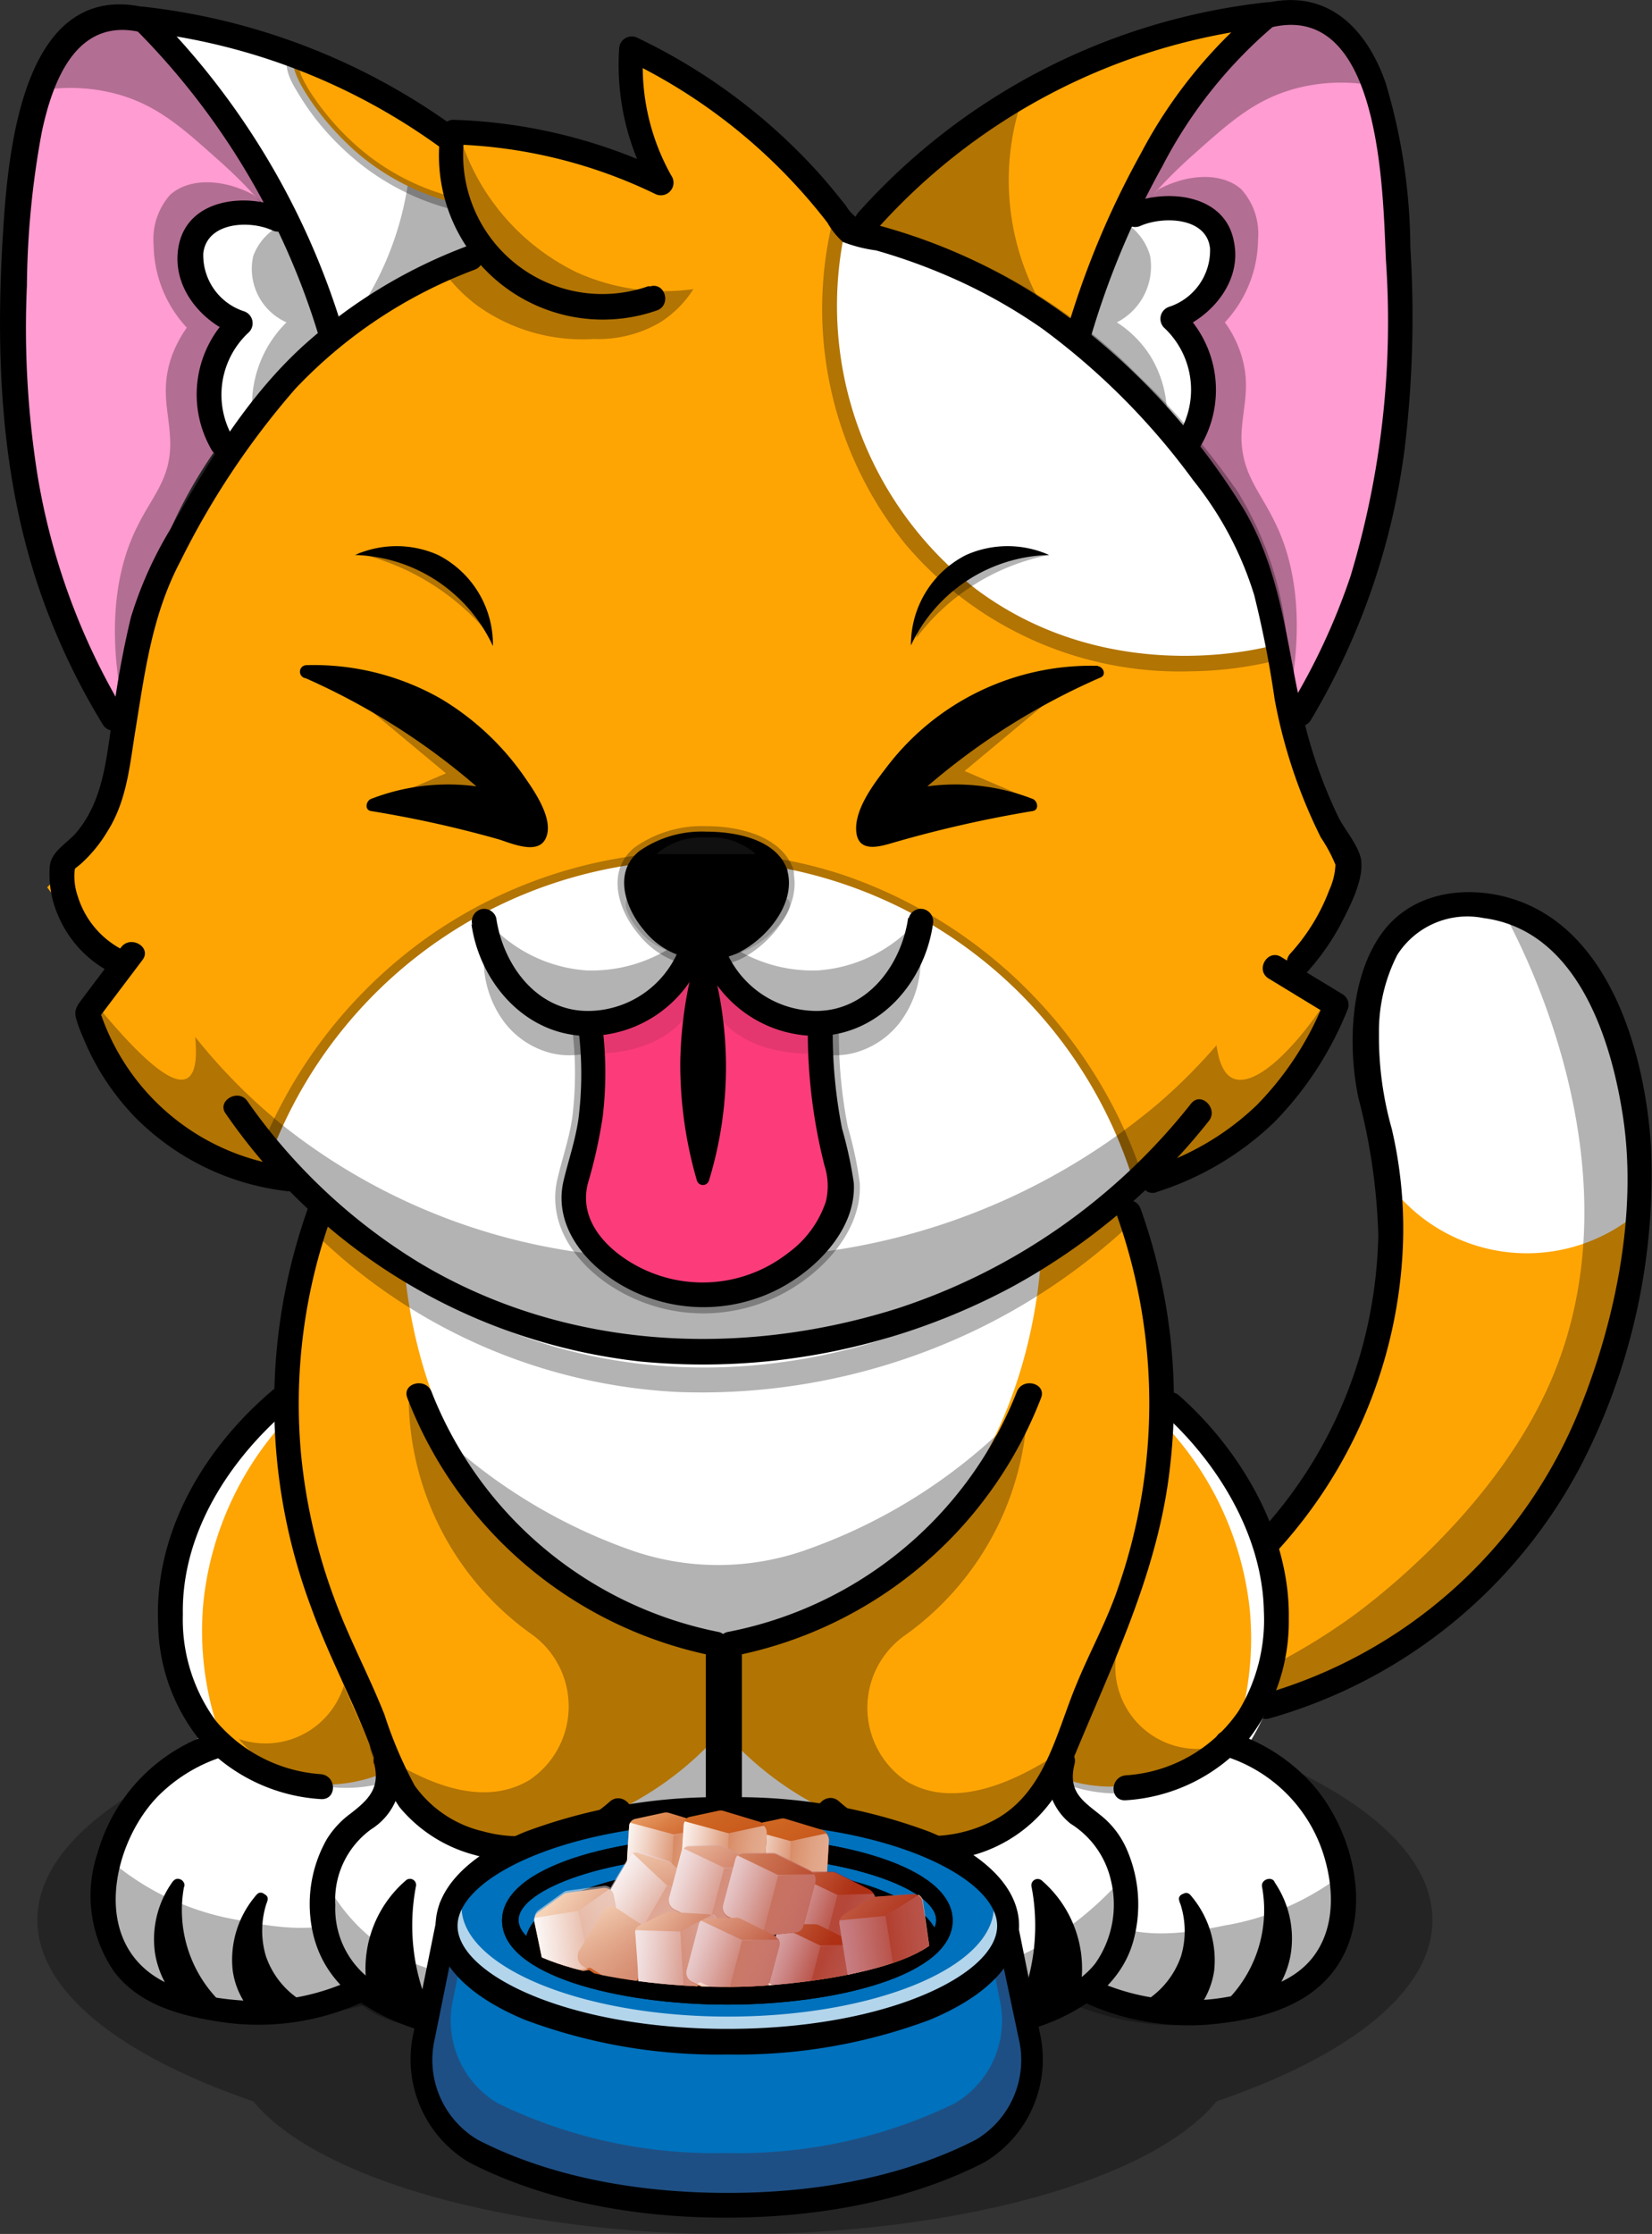 <svg xmlns="http://www.w3.org/2000/svg" xmlns:xlink="http://www.w3.org/1999/xlink" viewBox="0 0 99.47 134.44"><rect x="0" y="0" width="99.47" height="134.44" fill="#333333" stroke="none"/><defs><style>.cls-1{fill:none;}.cls-2{isolation:isolate;}.cls-3,.cls-6{opacity:0.3;}.cls-4{fill:#fea504;}.cls-5{fill:#fff;}.cls-7{fill:#ff9cd1;}.cls-8{opacity:0.09;}.cls-9{fill:#fc3c7a;}.cls-10{fill:#0071bc;}.cls-11{fill:#650000;}.cls-12{opacity:0.7;}.cls-13{clip-path:url(#clip-path);}.cls-14{fill:url(#linear-gradient);}.cls-15,.cls-16,.cls-18,.cls-19,.cls-21,.cls-22,.cls-24,.cls-25,.cls-27,.cls-28,.cls-30,.cls-31,.cls-33,.cls-34,.cls-36,.cls-37,.cls-39,.cls-40,.cls-43,.cls-44,.cls-46,.cls-47,.cls-49,.cls-50,.cls-51{mix-blend-mode:multiply;}.cls-15{fill:url(#linear-gradient-2);}.cls-16,.cls-19,.cls-22,.cls-25,.cls-28,.cls-31,.cls-34,.cls-37,.cls-40,.cls-44,.cls-47,.cls-50,.cls-51{opacity:0.5;}.cls-16{fill:url(#linear-gradient-3);}.cls-17{fill:url(#linear-gradient-4);}.cls-18{fill:url(#linear-gradient-5);}.cls-19{fill:url(#linear-gradient-6);}.cls-20{fill:url(#linear-gradient-7);}.cls-21{fill:url(#linear-gradient-8);}.cls-22{fill:url(#linear-gradient-9);}.cls-23{fill:url(#linear-gradient-10);}.cls-24{fill:url(#linear-gradient-11);}.cls-25{fill:url(#linear-gradient-12);}.cls-26{fill:url(#linear-gradient-13);}.cls-27{fill:url(#linear-gradient-14);}.cls-28{fill:url(#linear-gradient-15);}.cls-29{fill:url(#linear-gradient-16);}.cls-30{fill:url(#linear-gradient-17);}.cls-31{fill:url(#linear-gradient-18);}.cls-32{fill:url(#linear-gradient-19);}.cls-33{fill:url(#linear-gradient-20);}.cls-34{fill:url(#linear-gradient-21);}.cls-35{fill:url(#linear-gradient-22);}.cls-36{fill:url(#linear-gradient-23);}.cls-37{fill:url(#linear-gradient-24);}.cls-38{fill:url(#linear-gradient-25);}.cls-39{fill:url(#linear-gradient-26);}.cls-40{fill:url(#linear-gradient-27);}.cls-41{fill:url(#linear-gradient-28);}.cls-42{fill:url(#linear-gradient-29);}.cls-43{fill:url(#linear-gradient-30);}.cls-44{fill:url(#linear-gradient-31);}.cls-45{fill:url(#linear-gradient-32);}.cls-46{fill:url(#linear-gradient-33);}.cls-47{fill:url(#linear-gradient-34);}.cls-48{fill:url(#linear-gradient-35);}.cls-49{fill:url(#linear-gradient-36);}.cls-50{fill:url(#linear-gradient-37);}.cls-51{fill:url(#linear-gradient-38);}</style><clipPath id="clip-path" transform="translate(-49.32 -32.6)"><path class="cls-1" d="M94.41,152.15c-5.79.23-14.49-1.08-14.86-4s8-8,15.86-7c5.57.66,11.39,4.39,11,7C106,151,98,152,94.41,152.15Z"/></clipPath><linearGradient id="linear-gradient" x1="110.69" y1="64.18" x2="114.42" y2="68.47" gradientTransform="matrix(0.98, 0.17, -0.17, 0.98, -9.81, 59.4)" gradientUnits="userSpaceOnUse"><stop offset="0" stop-color="#efac75"/><stop offset="0.1" stop-color="#e89d65"/><stop offset="0.35" stop-color="#d97d44"/><stop offset="0.58" stop-color="#cf662d"/><stop offset="0.8" stop-color="#c8591f"/><stop offset="0.99" stop-color="#c6541a"/></linearGradient><linearGradient id="linear-gradient-2" x1="109.91" y1="66.53" x2="115.24" y2="66.53" gradientTransform="matrix(0.98, 0.17, -0.17, 0.98, -9.81, 59.4)" gradientUnits="userSpaceOnUse"><stop offset="0" stop-color="#fff"/><stop offset="0.11" stop-color="#fbf2ee"/><stop offset="0.32" stop-color="#f0d1c2"/><stop offset="0.62" stop-color="#de9c7b"/><stop offset="0.99" stop-color="#c6541a"/></linearGradient><linearGradient id="linear-gradient-3" x1="112.67" y1="66.53" x2="115.24" y2="66.53" gradientTransform="matrix(0.98, 0.17, -0.17, 0.98, -9.81, 59.4)" gradientUnits="userSpaceOnUse"><stop offset="0.01" stop-color="#c6541a"/><stop offset="0.38" stop-color="#de9c7b"/><stop offset="0.68" stop-color="#f0d1c2"/><stop offset="0.89" stop-color="#fbf2ee"/><stop offset="1" stop-color="#fff"/></linearGradient><linearGradient id="linear-gradient-4" x1="117.67" y1="63.29" x2="121.4" y2="67.58" gradientTransform="matrix(0.98, 0.17, -0.17, 0.98, -9.81, 59.4)" gradientUnits="userSpaceOnUse"><stop offset="0" stop-color="#d37026"/><stop offset="0.2" stop-color="#cf6722"/><stop offset="0.62" stop-color="#c8591c"/><stop offset="0.99" stop-color="#c6541a"/></linearGradient><linearGradient id="linear-gradient-5" x1="116.89" y1="65.64" x2="122.22" y2="65.64" xlink:href="#linear-gradient-2"/><linearGradient id="linear-gradient-6" x1="119.65" y1="65.64" x2="122.22" y2="65.64" xlink:href="#linear-gradient-3"/><linearGradient id="linear-gradient-7" x1="113.9" y1="63.47" x2="117.63" y2="67.76" xlink:href="#linear-gradient-4"/><linearGradient id="linear-gradient-8" x1="113.12" y1="65.82" x2="118.45" y2="65.82" xlink:href="#linear-gradient-2"/><linearGradient id="linear-gradient-9" x1="115.88" y1="65.82" x2="118.45" y2="65.82" xlink:href="#linear-gradient-3"/><linearGradient id="linear-gradient-10" x1="159.32" y1="111.96" x2="163.11" y2="116.31" gradientTransform="translate(30.87 -41.99) rotate(37.68)" xlink:href="#linear-gradient"/><linearGradient id="linear-gradient-11" x1="158.49" y1="114.36" x2="163.98" y2="114.36" gradientTransform="translate(30.87 -41.99) rotate(37.68)" xlink:href="#linear-gradient-2"/><linearGradient id="linear-gradient-12" x1="161.33" y1="114.36" x2="163.98" y2="114.36" gradientTransform="translate(30.87 -41.99) rotate(37.68)" xlink:href="#linear-gradient-3"/><linearGradient id="linear-gradient-13" x1="69.19" y1="157.69" x2="72.59" y2="161.6" gradientTransform="matrix(0.99, -0.16, 0.16, 0.99, -11.91, 2.95)" xlink:href="#linear-gradient"/><linearGradient id="linear-gradient-14" x1="68.4" y1="159.74" x2="73.43" y2="159.74" gradientTransform="matrix(0.99, -0.16, 0.16, 0.99, -11.91, 2.95)" xlink:href="#linear-gradient-2"/><linearGradient id="linear-gradient-15" x1="71.1" y1="159.73" x2="73.43" y2="159.73" gradientTransform="matrix(0.99, -0.16, 0.16, 0.99, -11.91, 2.95)" xlink:href="#linear-gradient-3"/><linearGradient id="linear-gradient-16" x1="137.13" y1="150.42" x2="140.81" y2="154.65" gradientTransform="translate(17.28 -46.12) rotate(21)" xlink:href="#linear-gradient"/><linearGradient id="linear-gradient-17" x1="136.37" y1="152.73" x2="141.62" y2="152.73" gradientTransform="translate(17.28 -46.12) rotate(21)" xlink:href="#linear-gradient-2"/><linearGradient id="linear-gradient-18" x1="139.11" y1="152.73" x2="141.62" y2="152.73" gradientTransform="translate(17.28 -46.12) rotate(21)" xlink:href="#linear-gradient-3"/><linearGradient id="linear-gradient-19" x1="144.07" y1="149.43" x2="147.75" y2="153.66" gradientTransform="translate(17.28 -46.12) rotate(21)" xlink:href="#linear-gradient-4"/><linearGradient id="linear-gradient-20" x1="143.31" y1="151.74" x2="148.56" y2="151.74" gradientTransform="translate(17.28 -46.12) rotate(21)" xlink:href="#linear-gradient-2"/><linearGradient id="linear-gradient-21" x1="146.05" y1="151.74" x2="148.56" y2="151.74" gradientTransform="translate(17.28 -46.12) rotate(21)" xlink:href="#linear-gradient-3"/><linearGradient id="linear-gradient-22" x1="144.23" y1="152.72" x2="147.91" y2="156.95" gradientTransform="translate(17.28 -46.12) rotate(21)" xlink:href="#linear-gradient-4"/><linearGradient id="linear-gradient-23" x1="143.46" y1="155.02" x2="148.72" y2="155.02" gradientTransform="translate(17.28 -46.12) rotate(21)" xlink:href="#linear-gradient-2"/><linearGradient id="linear-gradient-24" x1="146.21" y1="155.02" x2="148.72" y2="155.02" gradientTransform="translate(17.28 -46.12) rotate(21)" xlink:href="#linear-gradient-3"/><linearGradient id="linear-gradient-25" x1="140.33" y1="149.67" x2="144.01" y2="153.89" gradientTransform="translate(17.28 -46.12) rotate(21)" xlink:href="#linear-gradient-4"/><linearGradient id="linear-gradient-26" x1="139.56" y1="151.97" x2="144.82" y2="151.97" gradientTransform="translate(17.28 -46.12) rotate(21)" xlink:href="#linear-gradient-2"/><linearGradient id="linear-gradient-27" x1="142.3" y1="151.97" x2="144.82" y2="151.97" gradientTransform="translate(17.28 -46.12) rotate(21)" xlink:href="#linear-gradient-3"/><linearGradient id="linear-gradient-28" x1="99.01" y1="-168.63" x2="99.01" y2="-173.82" gradientTransform="translate(127.49 -43.63) rotate(161.91)" xlink:href="#linear-gradient"/><linearGradient id="linear-gradient-29" x1="88.34" y1="148.03" x2="91.83" y2="152.04" gradientTransform="matrix(1, 0, 0, 1, 0, 0)" xlink:href="#linear-gradient"/><linearGradient id="linear-gradient-30" x1="87.58" y1="150.15" x2="92.64" y2="150.15" gradientTransform="matrix(1, 0, 0, 1, 0, 0)" xlink:href="#linear-gradient-2"/><linearGradient id="linear-gradient-31" x1="90.28" y1="150.15" x2="92.64" y2="150.15" gradientTransform="matrix(1, 0, 0, 1, 0, 0)" xlink:href="#linear-gradient-3"/><linearGradient id="linear-gradient-32" x1="139.69" y1="154.06" x2="143.37" y2="158.29" gradientTransform="translate(17.28 -46.12) rotate(21)" xlink:href="#linear-gradient"/><linearGradient id="linear-gradient-33" x1="138.93" y1="156.36" x2="144.18" y2="156.36" gradientTransform="translate(17.28 -46.12) rotate(21)" xlink:href="#linear-gradient-2"/><linearGradient id="linear-gradient-34" x1="141.67" y1="156.36" x2="144.18" y2="156.36" gradientTransform="translate(17.28 -46.12) rotate(21)" xlink:href="#linear-gradient-3"/><linearGradient id="linear-gradient-35" x1="91.18" y1="157.67" x2="94.74" y2="161.77" gradientTransform="translate(-7.61 0.83) rotate(-6.4)" xlink:href="#linear-gradient"/><linearGradient id="linear-gradient-36" x1="90.37" y1="159.82" x2="95.6" y2="159.82" gradientTransform="translate(-7.61 0.83) rotate(-6.4)" xlink:href="#linear-gradient-2"/><linearGradient id="linear-gradient-37" x1="93.17" y1="159.82" x2="95.6" y2="159.82" gradientTransform="translate(-7.61 0.83) rotate(-6.4)" xlink:href="#linear-gradient-3"/><linearGradient id="linear-gradient-38" x1="80.76" y1="144.06" x2="98.71" y2="151.13" gradientUnits="userSpaceOnUse"><stop offset="0" stop-color="#fff"/><stop offset="0.12" stop-color="#fdfbfb"/><stop offset="0.24" stop-color="#f8eeef"/><stop offset="0.37" stop-color="#eed9da"/><stop offset="0.5" stop-color="#e1bbbe"/><stop offset="0.63" stop-color="#d19599"/><stop offset="0.77" stop-color="#bc666c"/><stop offset="0.9" stop-color="#a52f37"/><stop offset="1" stop-color="#90000a"/></linearGradient></defs><g class="cls-2"><g id="Camada_1" data-name="Camada 1"><g class="cls-3"><path d="M135.57,148.15c0-8.34-18.81-15.11-42-15.11s-42,6.77-42,15.11c0,4.29,5,8.17,13,10.91,3.8,4.62,15.35,8,29,8s25.22-3.36,29-8C130.59,156.32,135.57,152.44,135.57,148.15Z" transform="translate(-49.32 -32.6)"/></g><path class="cls-4" d="M125.57,125c-.17,3.34-.33,6.67-.5,10a26.58,26.58,0,0,0,8-3,31.24,31.24,0,0,0,6.36-5c7.14-7.5,8.48-20.25,8.64-22a10.93,10.93,0,0,1-15-1,36.32,36.32,0,0,1-1,9,35.35,35.35,0,0,1-2,6Z" transform="translate(-49.32 -32.6)"/><path class="cls-5" d="M133.07,104a10.35,10.35,0,0,0,15.5,1c-.13-8.86-3.18-15.89-8-17.5-.5-.16-4-1.32-6.5.5-2,1.43-2.34,3.94-2.5,5-.23,1.5,0,2.28,1,8C132.79,102.33,133,103.38,133.07,104Z" transform="translate(-49.32 -32.6)"/><path d="M126.1,126.07a28.91,28.91,0,0,0,7.7-18.74,26.36,26.36,0,0,0-.68-6.8,20.34,20.34,0,0,1-.77-5.75,10.1,10.1,0,0,1,1.1-4.71,5,5,0,0,1,5.2-2.22c5.57.73,7.66,7.13,8.39,11.94.88,5.73-.43,12.22-2.59,17.57a29.19,29.19,0,0,1-19.11,17.21.75.75,0,0,0,.4,1.45,30.58,30.58,0,0,0,18.79-15.26,38.08,38.08,0,0,0,4.19-19.31c-.36-5.21-2.25-12.18-7.48-14.44-2.88-1.24-6.64-1-8.64,1.65s-2.14,6.89-1.49,10a36.53,36.53,0,0,1,1.2,8.26,28,28,0,0,1-.95,6.7A26.89,26.89,0,0,1,125,125c-.65.71.41,1.78,1.06,1.06Z" transform="translate(-49.32 -32.6)"/><g class="cls-3"><path d="M147.57,96a12.3,12.3,0,0,0-3-6,11.67,11.67,0,0,0-5-3c.84,1.45,8.91,15.81,3,29-3.52,7.85-11.11,13.37-12,14a36.83,36.83,0,0,1-5,3l-1,3a33,33,0,0,0,10-5,34.64,34.64,0,0,0,11-14S150.09,106.64,147.57,96Z" transform="translate(-49.32 -32.6)"/></g><path class="cls-5" d="M73.07,109a24,24,0,0,0,4.5,13.5c1.29,1.76,6.45,8.79,15,9,10.63.27,16.59-10.23,17-11a22.06,22.06,0,0,0,2.5-12.5,40.56,40.56,0,0,1-39,1Z" transform="translate(-49.32 -32.6)"/><path class="cls-4" d="M66.07,117a14.54,14.54,0,0,0-4.62,5.18c-2.32,4.46-3,11.91,1.62,15.82,3.82,3.22,9.07,2.2,10,2a65.93,65.93,0,0,1-4.5-10.5,52.38,52.38,0,0,1-2-8C66.28,119.74,66.15,118.2,66.07,117Z" transform="translate(-49.32 -32.6)"/><path class="cls-5" d="M63.07,138c-.34.05-5,.76-7,5-.2.44-1.7,3.84,0,7,2.3,4.29,8.26,4,9,4a11.78,11.78,0,0,0,6-2,7,7,0,0,1-2-3c-.09-.27-1.07-3.35.5-5.5.75-1,1.5-1,2.5-2.5a7.81,7.81,0,0,0,1-2,9.16,9.16,0,0,1-4,1A9.66,9.66,0,0,1,63.07,138Z" transform="translate(-49.32 -32.6)"/><path class="cls-5" d="M57.57,145a11,11,0,0,1,5-8,18.55,18.55,0,0,1-1-8,19.13,19.13,0,0,1,5-11v-1c-.73.56-7.67,6-7,14a13.67,13.67,0,0,0,2,6c-.86.54-5,3.26-5.55,7.93-.12,1-.52,4.27,1.55,6.07a4.5,4.5,0,0,0,2,1A10.55,10.55,0,0,1,57.57,145Z" transform="translate(-49.32 -32.6)"/><path class="cls-6" d="M73.15,136.67a27.62,27.62,0,0,1,2.11,15,18.85,18.85,0,0,1-12.11,2c-2.14-.42-5.17-1-6.58-3.63a7.15,7.15,0,0,1-.36-5.27,15.92,15.92,0,0,0,7.47,3.38c2.53.53,6.31,1.1,8.48-1.26,2.35-2.55,1.13-6.76,1-7.22a8.83,8.83,0,0,1-6,0,8.65,8.65,0,0,1-3.47-2.42,4.94,4.94,0,0,0,6.47-5.58A26.2,26.2,0,0,1,73.15,136.67Z" transform="translate(-49.32 -32.6)"/><path class="cls-4" d="M119.15,117.16a14.45,14.45,0,0,1,4.62,5.18c2.32,4.46,3,11.91-1.62,15.82-3.82,3.22-9.07,2.2-10,2a64.12,64.12,0,0,0,4.5-10.5,52.38,52.38,0,0,0,2-8C118.94,119.86,119.08,118.32,119.15,117.16Z" transform="translate(-49.32 -32.6)"/><path class="cls-5" d="M123.07,137a11.22,11.22,0,0,1,6.08,6.12c.35.93,1.56,4.1,0,7-2.3,4.29-8.25,4-9,4a11.78,11.78,0,0,1-6-2,6.9,6.9,0,0,0,2-3c.09-.27,1.07-3.35-.5-5.5-.75-1-1.49-1-2.5-2.5a8.15,8.15,0,0,1-1-2,8.81,8.81,0,0,0,4,1A9.67,9.67,0,0,0,123.07,137Z" transform="translate(-49.32 -32.6)"/><path class="cls-5" d="M128.57,145.46a11,11,0,0,0-5-8,18.57,18.57,0,0,0,1-8,19.16,19.16,0,0,0-5-11v-1c.72.55,7.67,6,7,14a13.9,13.9,0,0,1-2,6c.85.54,5,3.25,5.54,7.93.13,1,.53,4.26-1.54,6.07a4.78,4.78,0,0,1-2,1A10.59,10.59,0,0,0,128.57,145.46Z" transform="translate(-49.32 -32.6)"/><path class="cls-6" d="M113.57,137a27.65,27.65,0,0,0-2.11,15c1.41.83,6.46,3.58,12.11,2,1.57-.44,4.43-1.25,6-4a8.17,8.17,0,0,0,.94-4.89,15.92,15.92,0,0,1-7.47,3.37c-2.53.53-6.31,1.11-8.48-1.26-2.35-2.55-1.13-6.76-1-7.22a8.76,8.76,0,0,0,6,0,8.65,8.65,0,0,0,3.47-2.42,4.94,4.94,0,0,1-6.47-5.58A26.2,26.2,0,0,0,113.57,137Z" transform="translate(-49.32 -32.6)"/><path class="cls-4" d="M73.57,107l-5-2a34.23,34.23,0,0,0-2.5,14.5,36.17,36.17,0,0,0,3.5,13.5c2.26,5.26,3.58,8.35,7,10a12.17,12.17,0,0,0,8.61.46A13.52,13.52,0,0,0,92.57,138v-6a24.42,24.42,0,0,1-10-5C74,119.83,73.6,109,73.57,107Z" transform="translate(-49.32 -32.6)"/><path class="cls-5" d="M72.57,140a8.13,8.13,0,0,0-4,5,8,8,0,0,0,1,6c3.22,4.72,11.62,3.25,13,3a20.21,20.21,0,0,0,10-5V137a19.52,19.52,0,0,1-5,4c-2.13,1.2-6.59,3.69-11,2A9.41,9.41,0,0,1,72.57,140Z" transform="translate(-49.32 -32.6)"/><path class="cls-4" d="M112.07,107l5-2a34.23,34.23,0,0,1,2.5,14.5,36.17,36.17,0,0,1-3.5,13.5c-2.25,5.26-3.58,8.35-7,10a12.17,12.17,0,0,1-8.61.46A13.61,13.61,0,0,1,93.07,138v-6a24.36,24.36,0,0,0,10-5C111.67,119.83,112,109,112.07,107Z" transform="translate(-49.32 -32.6)"/><path class="cls-5" d="M113.07,140a8.13,8.13,0,0,1,4,5,8,8,0,0,1-1,6c-3.22,4.72-11.62,3.25-13,3a20.26,20.26,0,0,1-10-5V137a19.52,19.52,0,0,0,5,4c2.13,1.2,6.59,3.69,11,2A9.41,9.41,0,0,0,113.07,140Z" transform="translate(-49.32 -32.6)"/><path d="M67.85,105.35a35,35,0,0,0,.21,24c1,2.77,2.41,5.42,3.49,8.18a14.52,14.52,0,0,0,1.83,3.83,8.75,8.75,0,0,0,4.47,2.86,9.74,9.74,0,0,0,9.25-2.14c.72-.64-.34-1.7-1.06-1.06a8.17,8.17,0,0,1-7.64,1.79,7,7,0,0,1-4.11-2.75,25.14,25.14,0,0,1-1.82-4.27c-.9-2.28-2.07-4.46-2.93-6.75a34.32,34.32,0,0,1-2.1-9,33.35,33.35,0,0,1,1.86-14.31c.32-.91-1.13-1.3-1.45-.39Z" transform="translate(-49.32 -32.6)"/><path d="M71.85,138.74c.37,1.48-.35,2.17-1.42,3A5.49,5.49,0,0,0,69,143.28a7.9,7.9,0,0,0-1,4.62c.35,4,3.47,6,7,7a19.76,19.76,0,0,0,9.27,0,17.56,17.56,0,0,0,5-1.87,15.35,15.35,0,0,0,2.35-1.66c.57-.48,1.38-1.06,1.55-1.82a11.28,11.28,0,0,0,0-2.25V131.54a.76.76,0,0,0-.55-.72A23.49,23.49,0,0,1,75.3,116.35c-.36-.89-1.81-.5-1.45.39a25,25,0,0,0,18.52,15.53l-.55-.73v13.75c0,1.15.11,2.36,0,3.5,0,.45,0,.46-.33.8a12.74,12.74,0,0,1-1.37,1.18,14.94,14.94,0,0,1-5,2.39,20.24,20.24,0,0,1-8,.63,13.47,13.47,0,0,1-5.4-2,5.32,5.32,0,0,1-2.21-4.54,5.24,5.24,0,0,1,2.17-4.57,3.79,3.79,0,0,0,1.61-4.31.75.75,0,0,0-1.45.39Z" transform="translate(-49.32 -32.6)"/><path d="M72.07,153a6.75,6.75,0,0,1,0-4,6.65,6.65,0,0,1,2-3,13.08,13.08,0,0,0,0,5,13,13,0,0,0,1,3Z" transform="translate(-49.32 -32.6)"/><path d="M72.43,152.94a6.29,6.29,0,0,1,1.91-6.63l-.63-.37a13.37,13.37,0,0,0,1,8.29l.42-.55-3-1c-.46-.15-.65.57-.2.73l3,1c.34.11.56-.28.43-.55a12.52,12.52,0,0,1-1-7.72.37.37,0,0,0-.62-.36,7,7,0,0,0-2.1,7.36C71.85,153.6,72.58,153.41,72.43,152.94Z" transform="translate(-49.32 -32.6)"/><path d="M79.07,154a6.75,6.75,0,0,1,0-4,6.65,6.65,0,0,1,2-3,15,15,0,0,0,0,3,14.5,14.5,0,0,0,1,4Z" transform="translate(-49.32 -32.6)"/><path d="M79.43,153.94a6.29,6.29,0,0,1,1.91-6.63L80.7,147a15.09,15.09,0,0,0,1,7.1l.36-.47h-3a.38.38,0,0,0,0,.75h3a.37.37,0,0,0,.36-.48,14.5,14.5,0,0,1-1-6.9c0-.35-.42-.45-.64-.26a7,7,0,0,0-2.1,7.36C78.85,154.6,79.58,154.41,79.43,153.94Z" transform="translate(-49.32 -32.6)"/><path d="M116.57,105.74a33.77,33.77,0,0,1,.06,22.45c-.68,2-1.69,3.81-2.48,5.74-1.26,3-1.92,6.7-5.13,8.29A8.25,8.25,0,0,1,99.83,141c-.72-.64-1.79.42-1.06,1.06a9.69,9.69,0,0,0,8,2.42,8.75,8.75,0,0,0,7-5.61c2.42-5.93,5.29-11.57,6-18A34.28,34.28,0,0,0,118,105.35c-.32-.91-1.77-.52-1.45.39Z" transform="translate(-49.32 -32.6)"/><path d="M112.57,138.35a3.68,3.68,0,0,0,1.21,4,5.44,5.44,0,0,1,2.43,3.41,6.16,6.16,0,0,1-.94,5c-1.16,1.48-3.35,2.3-5.11,2.76a18.48,18.48,0,0,1-8.4-.07A16.15,16.15,0,0,1,97,151.63a13.61,13.61,0,0,1-2.37-1.76,2.22,2.22,0,0,1-.64-.74,8.12,8.12,0,0,1,0-1.84V131.54l-.55.73A25,25,0,0,0,112,116.74c.36-.89-1.09-1.28-1.45-.39A23.49,23.49,0,0,1,93.1,130.82a.76.76,0,0,0-.55.72v15.75c0,.85-.26,2.05.22,2.78a9,9,0,0,0,2.32,2.07,16.3,16.3,0,0,0,5.06,2.42,21.59,21.59,0,0,0,8.79.7c3.52-.5,7.72-2.24,8.66-6a8.29,8.29,0,0,0-.46-5.42,5.33,5.33,0,0,0-1.43-1.9c-1.13-.93-2.12-1.44-1.69-3.18a.75.75,0,0,0-1.45-.39Z" transform="translate(-49.32 -32.6)"/><path d="M113.8,153a6.56,6.56,0,0,0-2-7,13.08,13.08,0,0,1,0,5,13,13,0,0,1-1,3Z" transform="translate(-49.32 -32.6)"/><path d="M114.16,153.14a7,7,0,0,0-2.1-7.36.38.38,0,0,0-.63.36,12.44,12.44,0,0,1-1,7.72c-.13.27.09.66.43.55l3-1c.45-.16.26-.88-.2-.73l-3,1,.42.55a13.44,13.44,0,0,0,1-8.29l-.63.37a6.27,6.27,0,0,1,1.9,6.63C113.29,153.41,114,153.6,114.16,153.14Z" transform="translate(-49.32 -32.6)"/><path d="M106.8,154a6.56,6.56,0,0,0-2-7,14.58,14.58,0,0,1-1,7Z" transform="translate(-49.32 -32.6)"/><path d="M107.16,154.14a7,7,0,0,0-2.1-7.36c-.22-.19-.67-.09-.64.26a14.39,14.39,0,0,1-1,6.9.39.39,0,0,0,.37.48h3a.38.38,0,0,0,0-.75h-3l.36.47a15.09,15.09,0,0,0,1-7.1l-.64.27a6.27,6.27,0,0,1,1.9,6.63C106.29,154.41,107,154.6,107.16,154.14Z" transform="translate(-49.32 -32.6)"/><path d="M119.25,117.58c3.33,2.94,6.09,7.39,6.17,12a10.54,10.54,0,0,1-1.53,6,8.91,8.91,0,0,1-6.77,3.86c-1,.08-1,1.58,0,1.5a10.61,10.61,0,0,0,7.33-3.61,11.56,11.56,0,0,0,2.47-7.34c.08-5.09-2.9-10.14-6.61-13.41-.72-.63-1.79.42-1.06,1.06Z" transform="translate(-49.32 -32.6)"/><path d="M123,138.27a9.06,9.06,0,0,1,6,5.9c.64,2,.75,4.45-.64,6.23-1.28,1.63-3.45,2.1-5.39,2.42a13.49,13.49,0,0,1-7.42-.92c-.88-.38-1.64.92-.76,1.29a15.09,15.09,0,0,0,7.19,1.26c2.35-.2,5-.73,6.8-2.33,3.58-3.16,2.34-9.15-.59-12.31a11.08,11.08,0,0,0-4.82-3c-.92-.28-1.32,1.16-.4,1.45Z" transform="translate(-49.32 -32.6)"/><path d="M125.67,146a8.11,8.11,0,0,1-.24,4,8,8,0,0,1-1.76,3l2.14-.81a5.27,5.27,0,0,0,.93-2.76A5.67,5.67,0,0,0,125.67,146Z" transform="translate(-49.32 -32.6)"/><path d="M125.31,146.15a7.74,7.74,0,0,1-1.91,6.63c-.23.25,0,.77.37.63l1.51-.58a3.16,3.16,0,0,0,.72-.28,1,1,0,0,0,.26-.32,5.45,5.45,0,0,0,.79-2.11,6,6,0,0,0-1-4.27c-.28-.39-.94,0-.66.39a5,5,0,0,1,.14,5.8l.23-.18-2.14.82.37.63a8.53,8.53,0,0,0,2.1-7.37C126,145.47,125.22,145.67,125.31,146.15Z" transform="translate(-49.32 -32.6)"/><path d="M120.72,146.94a5.53,5.53,0,0,1-.1,4.06,5.61,5.61,0,0,1-2.07,2.37l2.59-.15a4.5,4.5,0,0,0,.93-2.76A5.83,5.83,0,0,0,120.72,146.94Z" transform="translate(-49.32 -32.6)"/><path d="M120.33,147a5.27,5.27,0,0,1,.1,3.33,5.15,5.15,0,0,1-2.08,2.65c-.32.2-.22.78.2.75l1.73-.1a6.11,6.11,0,0,0,.86,0,.59.59,0,0,0,.44-.31,4.92,4.92,0,0,0,.85-2.14,6,6,0,0,0-1.42-4.52c-.33-.41-.9.17-.58.57a5.68,5.68,0,0,1,1.21,2.7,4.24,4.24,0,0,1-.85,3.09l.35-.2-2.59.15.21.76a5.72,5.72,0,0,0,2.35-6.89C120.94,146.34,120.16,146.55,120.33,147Z" transform="translate(-49.32 -32.6)"/><path d="M65.68,116.31c-4.09,3.48-7.08,8.52-6.84,14a11.43,11.43,0,0,0,2.67,7.21,10.65,10.65,0,0,0,7.11,3.35c1,.08,1-1.42,0-1.5a9.08,9.08,0,0,1-6.29-3.19,10.3,10.3,0,0,1-2-6.42c-.09-4.88,2.79-9.32,6.41-12.4.74-.62-.33-1.68-1.06-1.06Z" transform="translate(-49.32 -32.6)"/><path d="M62.37,136.82a10.64,10.64,0,0,0-7.17,7.28,8.06,8.06,0,0,0,1,7.17c1.53,2,4,2.64,6.34,3a15.13,15.13,0,0,0,8.43-1.1c.89-.37.12-1.67-.76-1.29A13.62,13.62,0,0,1,64.05,153c-2-.12-4.47-.56-6-1.91-3.06-2.67-1.71-7.87.81-10.42a9.61,9.61,0,0,1,3.94-2.37c.92-.29.53-1.73-.4-1.45Z" transform="translate(-49.32 -32.6)"/><path d="M60.07,146a8,8,0,0,0,.25,4,7.9,7.9,0,0,0,1.75,3l-2.13-.81a5.18,5.18,0,0,1-.93-2.76A5.68,5.68,0,0,1,60.07,146Z" transform="translate(-49.32 -32.6)"/><path d="M59.71,145.94a8.55,8.55,0,0,0,2.09,7.37l.37-.63L60,151.86l.23.18a5,5,0,0,1,.13-5.8c.28-.4-.38-.78-.65-.39a5.92,5.92,0,0,0-1.06,4.27,5.57,5.57,0,0,0,.78,2.09,1.23,1.23,0,0,0,.24.31,2.8,2.8,0,0,0,.69.29l1.57.6c.38.14.6-.38.37-.63a7.74,7.74,0,0,1-1.9-6.63C60.53,145.67,59.8,145.46,59.71,145.94Z" transform="translate(-49.32 -32.6)"/><path d="M65,146.94a5.31,5.31,0,0,0,2.17,6.43l-2.59-.15a4.56,4.56,0,0,1-.93-2.76A5.83,5.83,0,0,1,65,146.94Z" transform="translate(-49.32 -32.6)"/><path d="M64.63,146.83A5.71,5.71,0,0,0,67,153.72l.2-.76-2.59-.15.35.2a4.23,4.23,0,0,1-.84-3.09,5.57,5.57,0,0,1,1.2-2.7c.32-.4-.25-1-.57-.57a5.93,5.93,0,0,0-1.42,4.52,4.73,4.73,0,0,0,.83,2.11c.11.16.2.3.4.34a8.08,8.08,0,0,0,.85,0l1.79.1c.43,0,.52-.55.21-.75a5.1,5.1,0,0,1-2.08-2.65,5.34,5.34,0,0,1,.09-3.33C65.58,146.55,64.8,146.34,64.63,146.83Z" transform="translate(-49.32 -32.6)"/><path class="cls-6" d="M117.57,148a3.56,3.56,0,0,0-1-2c-1.45,1.56-5.32,5.26-10.94,5.59-.58,0-5.89-.1-7.87-2.5-1.65-2,.95-6.44.95-6.44,11.35,4.38,14.18-2.58,14.73-4.46a0,0,0,0,1,0,0,3.72,3.72,0,0,0,.09-.4v0c-4.65,3.2-7.68,3.18-9.64,2a5.33,5.33,0,0,1-.17-8.71,17.6,17.6,0,0,0,7.47-14,32.87,32.87,0,0,1-13.13,8.72,15.86,15.86,0,0,1-11,0A32.78,32.78,0,0,1,73.93,117a17.6,17.6,0,0,0,7.47,14,5.34,5.34,0,0,1-.18,8.71c-2,1.21-5,1.23-9.63-2v0s0,.19.1.4c0,0,0,0,0,0,.54,1.88,3.38,8.84,14.72,4.46,0,0,2.61,4.43,1,6.44S74.07,155,69,146c-.07.2-.13.41-.18.61a6.3,6.3,0,0,0,4.64,7.77A28.7,28.7,0,0,0,88,153.8a7.52,7.52,0,0,0,4.07-3.19,3.72,3.72,0,0,0,.19-.34,2.36,2.36,0,0,0,.29-1.14,2.46,2.46,0,0,0,.28,1.14l.2.34a7.45,7.45,0,0,0,4.07,3.19c8.57,2.8,14.59.56,14.59.56C112.27,154.09,117.92,151.34,117.57,148Z" transform="translate(-49.32 -32.6)"/><path class="cls-7" d="M54.07,34c-1.4.7-2.21,2.22-3,6a47.11,47.11,0,0,0-1,10c.13,7.54.19,11.31,1.1,14.51A33.06,33.06,0,0,0,57.07,76a28.89,28.89,0,0,1,5-16,28.13,28.13,0,0,1,7-7,57.93,57.93,0,0,0-4-9,57.43,57.43,0,0,0-7-10A5.28,5.28,0,0,0,54.07,34Z" transform="translate(-49.32 -32.6)"/><path class="cls-5" d="M66.07,46c-2.16-.93-4.36-.22-5,1-.72,1.41.27,4.09,3,5a4.78,4.78,0,0,0-1,7l6-7Z" transform="translate(-49.32 -32.6)"/><path class="cls-5" d="M66.07,44a33.4,33.4,0,0,1,3,8l9-4-2.5-7.5a29.14,29.14,0,0,0-2.42-1.64,31.43,31.43,0,0,0-14.58-4.36A33.85,33.85,0,0,1,66.07,44Z" transform="translate(-49.32 -32.6)"/><g class="cls-3"><path d="M74.57,40c0,.58,0,1.18,0,1.8a18.89,18.89,0,0,1-3,9.48l7-3.28a8.19,8.19,0,0,1-2-4,8,8,0,0,1,0-3Z" transform="translate(-49.32 -32.6)"/><path d="M74.07,40a18.89,18.89,0,0,1-2.93,11c-.3.46.26.88.68.69l7-3.28a.51.51,0,0,0,.1-.79,7.81,7.81,0,0,1-1.87-6.51.52.52,0,0,0-.23-.57l-2-1c-.57-.29-1.08.58-.51.87l2,1-.23-.57a8.86,8.86,0,0,0,2.13,7.49l.1-.79-7,3.28.68.69A19.75,19.75,0,0,0,75.07,40C75.05,39.4,74,39.4,74.07,40Z" transform="translate(-49.32 -32.6)"/></g><path class="cls-4" d="M67.07,36c-.6.64,1.46,3.91,4,6a14.33,14.33,0,0,0,6.5,3l-1.5-4C69.47,36.25,67.51,35.58,67.07,36Z" transform="translate(-49.32 -32.6)"/><g class="cls-3"><path d="M66.81,35.78c-.54.68,0,1.68.39,2.31a15.28,15.28,0,0,0,2.62,3.32,14.9,14.9,0,0,0,7.65,4,.38.38,0,0,0,.46-.47l-.75-3a3,3,0,0,0-.35-1.16,5.43,5.43,0,0,0-1.14-.8c-1.28-.87-2.57-1.72-3.9-2.52a12.15,12.15,0,0,0-4-1.89,1.09,1.09,0,0,0-1,.21c-.33.35.19.88.53.53.07-.08-.07,0,0,0-.09.06.08,0,0,0a1.3,1.3,0,0,1,.4,0,6.8,6.8,0,0,1,1.56.63,59,59,0,0,1,7,4.42l-.17-.23,1,4,.46-.46a14.07,14.07,0,0,1-6.83-3.34,15.63,15.63,0,0,1-2.57-2.94,7.72,7.72,0,0,1-.74-1.31c0-.12-.3-.65-.19-.78C67.63,35.93,67.11,35.4,66.81,35.78Z" transform="translate(-49.32 -32.6)"/></g><path d="M76.81,40.33A39.38,39.38,0,0,0,57.93,33c-.68-.08-1,.86-.53,1.28a44.31,44.31,0,0,1,11.07,18.4.75.75,0,0,0,1.44-.4A45.88,45.88,0,0,0,58.46,33.23l-.53,1.28a37.72,37.72,0,0,1,18.12,7.12c.78.57,1.53-.73.76-1.3Z" transform="translate(-49.32 -32.6)"/><path d="M58.27,33.1c-7.5-1.92-8.44,8.33-8.76,13.36-.45,7.09-.21,14.26,2,21.08a40.85,40.85,0,0,0,4,8.66.75.75,0,0,0,1.3-.76,40.44,40.44,0,0,1-5.24-14.29,56.74,56.74,0,0,1-.63-11.35,52.75,52.75,0,0,1,.89-9.22c.67-3.17,2.13-7.06,6.13-6a.75.75,0,0,0,.4-1.45Z" transform="translate(-49.32 -32.6)"/><path d="M66.45,45.18c-2.21-1-5.81-.68-6.37,2.21-.47,2.42,1.32,4.58,3.48,5.39l-.33-1.25a6.63,6.63,0,0,0-1.13,8.21A.75.75,0,0,0,63.39,59a5.11,5.11,0,0,1,.9-6.39A.76.76,0,0,0,64,51.33a3.55,3.55,0,0,1-2.44-3.49c.23-1.9,2.82-2,4.17-1.37.88.39,1.64-.91.76-1.29Z" transform="translate(-49.32 -32.6)"/><g class="cls-3"><path d="M65.57,45.32c-.14.1-.76-1-3-3s-3.68-3.3-6-4a10.72,10.72,0,0,0-5-.24c.87-1.72,2.37-4.07,4.46-4.26C61,33.38,66,45,65.57,45.32Z" transform="translate(-49.32 -32.6)"/></g><g class="cls-3"><path d="M64.57,44.32c-1.88-1-3.88-1-5,0a4,4,0,0,0-1,3,7.44,7.44,0,0,0,2,5,7,7,0,0,0-1,2c-.6,2,0,3.27,0,5,0,2.15-1.12,3.18-2,5-1,2-1.81,5.17-1,10a35.74,35.74,0,0,1,6-14.58c-.15-.26-1.8-3.25-.33-6a5.45,5.45,0,0,1,1.84-2,3.89,3.89,0,0,1-3-2,3.34,3.34,0,0,1,0-3,3.8,3.8,0,0,1,1.68-1.44h0a5.12,5.12,0,0,1,2.82-.06Z" transform="translate(-49.32 -32.6)"/></g><g class="cls-3"><path d="M64.57,58l5-5-3-7a3.41,3.41,0,0,0-2,2,3.52,3.52,0,0,0,2,4,7,7,0,0,0-2,6Z" transform="translate(-49.32 -32.6)"/></g><path class="cls-4" d="M101.19,46.09c.32-.38.81-.94,1.43-1.59a34.88,34.88,0,0,1,12.95-9,31.73,31.73,0,0,1,10-2,39.65,39.65,0,0,0-11,19,51.57,51.57,0,0,0-5-3A50.25,50.25,0,0,0,101.19,46.09Z" transform="translate(-49.32 -32.6)"/><path class="cls-7" d="M114.47,52.25a52,52,0,0,1,3.6-9.21c2.32-4.56,4-6.17,5-7,1.51-1.25,3.56-2.95,5.5-2.5,2.71.63,3.75,5.1,4.5,8.5a46.32,46.32,0,0,1-1,23,51.41,51.41,0,0,1-4.5,10.5,34.41,34.41,0,0,0-13.1-23.29Z" transform="translate(-49.32 -32.6)"/><path class="cls-5" d="M117.07,46a3.82,3.82,0,0,1,4-1,3.55,3.55,0,0,1,2,2c.53,1.67-.61,3.91-3,5a6.81,6.81,0,0,1,1.5,2.5,7.37,7.37,0,0,1-.5,5.5l-7-7Z" transform="translate(-49.32 -32.6)"/><path d="M102.07,46.45a37.11,37.11,0,0,1,23.64-12.22L125.18,33A29,29,0,0,0,118,41.86a52.29,52.29,0,0,0-4.55,11,.75.75,0,0,0,1.44.4,50,50,0,0,1,4.41-10.64,27.86,27.86,0,0,1,6.9-8.61.76.76,0,0,0-.53-1.28A38.62,38.62,0,0,0,101,45.39c-.64.71.42,1.78,1.06,1.06Z" transform="translate(-49.32 -32.6)"/><path d="M125.77,34.27c6.75-1.73,6.81,10,7,14a53.14,53.14,0,0,1-2.13,19,39.26,39.26,0,0,1-3.69,7.91.75.75,0,0,0,1.3.75,42.38,42.38,0,0,0,5.66-16.44,66.72,66.72,0,0,0,.33-12,35.1,35.1,0,0,0-1.5-9.94c-1.18-3.33-3.57-5.69-7.34-4.73a.75.75,0,0,0,.4,1.45Z" transform="translate(-49.32 -32.6)"/><path d="M118,46.19c1.35-.59,4-.53,4.18,1.38a3.58,3.58,0,0,1-2.45,3.49.76.76,0,0,0-.33,1.25,5.11,5.11,0,0,1,.9,6.39.75.75,0,0,0,1.3.76,6.63,6.63,0,0,0-1.14-8.21l-.33,1.25c2.16-.81,4-3,3.48-5.39-.55-2.89-4.16-3.18-6.37-2.21-.88.39-.12,1.68.76,1.29Z" transform="translate(-49.32 -32.6)"/><g class="cls-3"><path d="M118.07,45c.15.1.76-1,3-3s3.68-3.3,6-4a10.73,10.73,0,0,1,5-.24c-.86-1.72-2.36-4.07-4.46-4.26C122.68,33.11,117.62,44.73,118.07,45Z" transform="translate(-49.32 -32.6)"/></g><g class="cls-3"><path d="M119.07,44c1.88-1,3.89-1,5,0a4,4,0,0,1,1,3,7.41,7.41,0,0,1-2,5,6.71,6.71,0,0,1,1,2c.61,2,0,3.27,0,5,.05,2.15,1.12,3.18,2,5,1,2,1.81,5.17,1,10A34.74,34.74,0,0,0,125,66.59a35.09,35.09,0,0,0-3.88-7.13c.15-.26,1.8-3.24.33-6a5.32,5.32,0,0,0-1.84-2,3.89,3.89,0,0,0,3-2,3.3,3.3,0,0,0,0-3,3.66,3.66,0,0,0-1.68-1.43h0a5,5,0,0,0-2.82-.07Z" transform="translate(-49.32 -32.6)"/></g><g class="cls-3"><path d="M111.07,38a15.19,15.19,0,0,0,1,13,40.39,40.39,0,0,0-10.5-4.5,20.51,20.51,0,0,1,2.5-3.5A20.08,20.08,0,0,1,111.07,38Z" transform="translate(-49.32 -32.6)"/></g><g class="cls-3"><path d="M119.57,58l-5.5-5,3-7a3.46,3.46,0,0,1,1.5,2,3.78,3.78,0,0,1-2,4,6.65,6.65,0,0,1,2,2A6.76,6.76,0,0,1,119.57,58Z" transform="translate(-49.32 -32.6)"/></g><path class="cls-4" d="M78.07,48a37.69,37.69,0,0,0-8,5c-2.8,2.3-12.15,10-13,20-.17,2.11-.06,5.32-2,9a16.76,16.76,0,0,1-2.91,4,13.33,13.33,0,0,0,4.74,4l-1.83,3a14.14,14.14,0,0,0,2,5,10.39,10.39,0,0,0,4,4,9.29,9.29,0,0,0,5,1,36.06,36.06,0,0,0,18,10c10.77,2.3,19.52-1.3,23.76-3.11A45.37,45.37,0,0,0,119.07,103a15.89,15.89,0,0,0,11-10l-3-2a11,11,0,0,0,2-2,11.35,11.35,0,0,0,2-4,31.62,31.62,0,0,1-3-5c-3.12-6.49-1.49-8.88-4-15a29.43,29.43,0,0,0-8-11,33.28,33.28,0,0,0-6-4c-4.89-2.53-6.43-1.75-9.61-4.11C97.8,44,98,42.76,95.07,40a25,25,0,0,0-8-5,25.33,25.33,0,0,1,1,4,26.49,26.49,0,0,1,.37,4.41A20.27,20.27,0,0,0,76.07,41c.35.94.69,1.94,1,3C77.49,45.45,77.82,46.79,78.07,48Z" transform="translate(-49.32 -32.6)"/><g class="cls-3"><path d="M66,101.37a28.07,28.07,0,0,1,18.64-16,27.4,27.4,0,0,1,23.68,5.15,28,28,0,0,1,7.66,9.52c.21.43.41.86.6,1.3a5.36,5.36,0,0,1,.62,1.58c0,.46-.94,1.12-1.33,1.48a36.35,36.35,0,0,1-4.38,3.43,35.4,35.4,0,0,1-25,5.6A31.5,31.5,0,0,1,66,101c-.28-.39-.93,0-.65.37a32,32,0,0,0,16.85,11.9A35.81,35.81,0,0,0,107.47,111a37.25,37.25,0,0,0,10.45-7.55.37.37,0,0,0,.1-.36,28.8,28.8,0,0,0-18-17.86,28.17,28.17,0,0,0-25.27,4A28.85,28.85,0,0,0,65.33,101C65.14,101.43,65.79,101.82,66,101.37Z" transform="translate(-49.32 -32.6)"/></g><g class="cls-3"><path d="M99.35,46.35a22.49,22.49,0,0,0,4.49,19A21.62,21.62,0,0,0,121,73a23,23,0,0,0,5.29-.68.76.76,0,0,0,.55-.73,20.24,20.24,0,0,0-3-9.4,44.61,44.61,0,0,0-6-7,33,33,0,0,0-17.56-9.32c-1-.17-1.35,1.27-.4,1.45A31.47,31.47,0,0,1,116.53,56a47.24,47.24,0,0,1,5.54,6.29,18.85,18.85,0,0,1,3.25,9.28l.55-.72a21.24,21.24,0,0,1-16.19-2.32C102.36,64,99,55,100.79,46.74,101,45.8,99.55,45.4,99.35,46.35Z" transform="translate(-49.32 -32.6)"/></g><path class="cls-5" d="M65.66,102a27.48,27.48,0,0,1,52,2,34.51,34.51,0,0,1-15,9,36.42,36.42,0,0,1-14,1,33.18,33.18,0,0,1-12-3A30.84,30.84,0,0,1,65.66,102Z" transform="translate(-49.32 -32.6)"/><path class="cls-5" d="M100.07,47.11a21.56,21.56,0,0,0,8,20.93c7.55,5.65,16.21,3.8,17.5,3.5a19.47,19.47,0,0,0-1.5-6.5c-.29-.68-1.34-3.05-5.5-7.5-3.61-3.86-5.42-5.8-8.5-7.5A24.72,24.72,0,0,0,100.07,47.11Z" transform="translate(-49.32 -32.6)"/><g class="cls-3"><path d="M77.07,41a13.56,13.56,0,0,0,7,8,12.79,12.79,0,0,0,7,1,6.45,6.45,0,0,1-2,2,7.35,7.35,0,0,1-4,1,10.84,10.84,0,0,1-7-2,9.82,9.82,0,0,1-2-2l2-1a18.21,18.21,0,0,1-1-5A19,19,0,0,1,77.07,41Z" transform="translate(-49.32 -32.6)"/></g><g class="cls-3"><path d="M55.07,93c2.82,3.44,4.66,4.94,5.5,4.5.47-.24.64-1.07.5-2.5a34.34,34.34,0,0,0,5.5,5.5A36.92,36.92,0,0,0,86,108.17,10.79,10.79,0,0,0,98.34,108a39.4,39.4,0,0,0,20.73-9,34,34,0,0,0,3.5-3.5c.2,1.5.71,1.88,1,2,1.18.51,3.33-1.3,5.5-4.5a17.74,17.74,0,0,1-2.5,4.5,18.67,18.67,0,0,1-8,6,39.26,39.26,0,0,1-24,10c-15.51.8-25.94-8.15-28-10a12.54,12.54,0,0,1-6-2A13.29,13.29,0,0,1,55.07,93Z" transform="translate(-49.32 -32.6)"/></g><path d="M118.92,104.35a18.09,18.09,0,0,0,7.1-4.19,20.54,20.54,0,0,0,4.47-6.88.75.75,0,0,0-.34-.85l-3.69-2.24c-.82-.5-1.58.79-.75,1.3l3.68,2.24-.34-.85A18.89,18.89,0,0,1,125,99.1a16.27,16.27,0,0,1-6.44,3.8c-.92.3-.53,1.75.4,1.45Z" transform="translate(-49.32 -32.6)"/><path d="M88.37,49.82a8.38,8.38,0,0,1-11.05-9.28l-.75.75a29.86,29.86,0,0,1,12.24,3,.76.76,0,0,0,1-1,13.4,13.4,0,0,1-1.75-7.73L87,36.19A33.69,33.69,0,0,1,99.14,46a4.61,4.61,0,0,0,.93,1.16,8.7,8.7,0,0,0,2,.51A35.12,35.12,0,0,1,105.89,49a32.31,32.31,0,0,1,6.19,3.38,42.31,42.31,0,0,1,9.09,9.13,20.74,20.74,0,0,1,3.67,6.91,63.7,63.7,0,0,1,1.23,6.27A31.37,31.37,0,0,0,128.85,83a9,9,0,0,1,.88,1.64,4.08,4.08,0,0,1-.37,1.52A11.88,11.88,0,0,1,127,90c-.63.73.43,1.79,1.06,1.06A14.38,14.38,0,0,0,130,88.31c.52-1,1.37-2.59,1.29-3.77,0-.85-1-2-1.36-2.72a28.85,28.85,0,0,1-1.71-4.42c-1.41-4.79-1.39-9.73-4-14.14a41.81,41.81,0,0,0-8.82-10.21,34.39,34.39,0,0,0-13.63-7A2.17,2.17,0,0,1,100.27,45c-.5-.63-1-1.25-1.54-1.86a35.05,35.05,0,0,0-11-8.25.76.76,0,0,0-1.13.65,14.93,14.93,0,0,0,2,8.49l1-1a31.72,31.72,0,0,0-13-3.22.78.78,0,0,0-.75.75,9.87,9.87,0,0,0,13,10.73c.92-.3.53-1.74-.4-1.45Z" transform="translate(-49.32 -32.6)"/><path d="M66.57,102.79A13.76,13.76,0,0,1,55.3,93.35l-.08.57,2.68-3.55c.58-.77-.72-1.52-1.29-.76l-2.37,3.14c-.32.43-.48.68-.32,1.2a7.17,7.17,0,0,0,.37,1,15.06,15.06,0,0,0,3.15,4.87,15.32,15.32,0,0,0,9.13,4.46c1,.13,1-1.38,0-1.5Z" transform="translate(-49.32 -32.6)"/><path d="M57,89.9a5.4,5.4,0,0,1-3-3.37,3.65,3.65,0,0,1-.19-1.5c0-.08.09-.31,0-.18s.29-.19.33-.22a8.39,8.39,0,0,0,1.65-2c1.2-1.89,1.35-4.09,1.71-6.25.56-3.46,1-6.82,2.68-10A48.57,48.57,0,0,1,67.1,56a28.7,28.7,0,0,1,10.8-7.17c.9-.34.51-1.79-.4-1.44a30.87,30.87,0,0,0-10,6.09c-3.36,3.1-5.69,7-7.94,11a23.35,23.35,0,0,0-2.36,5.28,55.73,55.73,0,0,0-1.06,5.74c-.41,2.51-.51,5.16-2.22,7.2-.53.63-1.49,1.11-1.6,2a6.23,6.23,0,0,0,.53,3.07,6.84,6.84,0,0,0,3.34,3.45c.87.42,1.63-.88.76-1.29Z" transform="translate(-49.32 -32.6)"/><path d="M62.91,99.62a35,35,0,0,0,25,14.92A39.4,39.4,0,0,0,110.34,110a39,39,0,0,0,11.76-9.93c.6-.74-.45-1.81-1.06-1.06a37.21,37.21,0,0,1-17.74,12.35c-9.56,3-20.11,2.44-28.8-2.81a34.59,34.59,0,0,1-10.29-9.69c-.55-.78-1.86,0-1.3.76Z" transform="translate(-49.32 -32.6)"/><g class="cls-3"><path d="M68.54,107.07a33.69,33.69,0,0,0,21.55,9.3,38.15,38.15,0,0,0,17.5-3.5,37.3,37.3,0,0,0,10-6.8c.7-.66-.36-1.72-1.06-1.06-9.58,9-24.21,12.59-36.62,7.68A33.13,33.13,0,0,1,69.6,106c-.71-.66-1.77.4-1.06,1.06Z" transform="translate(-49.32 -32.6)"/></g><g class="cls-8"><path d="M96.83,86.81c.31.53-.72,1.64-1.24,2.1a5.53,5.53,0,0,1-2,1.13l2.13-3.52C96.57,86.47,96.77,86.71,96.83,86.81Z" transform="translate(-49.32 -32.6)"/></g><g class="cls-8"><path d="M87.08,86.7c-.34.47.39,1.6,1,2.21a3.92,3.92,0,0,0,1.76,1l-1.67-3.35C87.37,86.38,87.15,86.62,87.08,86.7Z" transform="translate(-49.32 -32.6)"/></g><path d="M96.35,85c.61,1.89-1.87,5.12-4.72,5-2.68-.11-4.91-3.15-4.28-5s3.68-2,4-2C93.07,82.92,95.83,83.42,96.35,85Z" transform="translate(-49.32 -32.6)"/><path d="M96,85.14c.44,1.51-.94,3.15-2.12,3.89A3.88,3.88,0,0,1,89,88.48c-1-.9-2.08-2.77-.91-3.94a5.24,5.24,0,0,1,3.22-1.12,7.86,7.86,0,0,1,2.6.25A2.81,2.81,0,0,1,96,85.14c.16.46.89.26.72-.2-.65-1.85-3.14-2.29-4.86-2.29a6.56,6.56,0,0,0-4.06,1.18c-1.56,1.27-.84,3.4.27,4.72A4.74,4.74,0,0,0,93.64,90c1.74-.78,3.68-3,3.07-5.06A.37.37,0,0,0,96,85.14Z" transform="translate(-49.32 -32.6)"/><g class="cls-8"><path class="cls-5" d="M91.84,83a4.16,4.16,0,0,0-3,1h6A4.12,4.12,0,0,0,91.84,83Z" transform="translate(-49.32 -32.6)"/></g><g class="cls-3"><path d="M83.78,94.54a21.77,21.77,0,0,1,0,5.29c-.18,1.28-.61,2.48-.9,3.74-.66,2.86,1.3,5.34,3.68,6.7a10.22,10.22,0,0,0,9.86.2c2.39-1.25,4.82-3.78,4.67-6.67a23.11,23.11,0,0,0-.72-3.38,28.83,28.83,0,0,1-.54-5.79,1.13,1.13,0,0,0-2.25,0,32.36,32.36,0,0,0,1.06,8.2,3.08,3.08,0,0,1,.09,2,5.88,5.88,0,0,1-2.17,2.93,8,8,0,0,1-8.23.93,6.55,6.55,0,0,1-2.94-2.49,2.58,2.58,0,0,1-.27-2.27,29.4,29.4,0,0,0,.9-4.06,22.91,22.91,0,0,0,0-5.3,1.17,1.17,0,0,0-1.13-1.12,1.12,1.12,0,0,0-1.12,1.12Z" transform="translate(-49.32 -32.6)"/></g><path class="cls-9" d="M85.1,94.54a15.28,15.28,0,0,1,0,5c-.53,3.15-1.71,3.84-1.5,5.5.36,2.84,4.39,5.74,8.5,5.5,3.53-.2,6.74-2.7,7.5-5.5.26-.94.1-1.4-.5-6.5-.23-1.94-.4-3.51-.5-4.5a8.42,8.42,0,0,1-2.5-.5A9.38,9.38,0,0,1,91.6,90a10.64,10.64,0,0,1-6.5,4.5Z" transform="translate(-49.32 -32.6)"/><path d="M84.15,94.54a21.6,21.6,0,0,1,0,5.39c-.18,1.28-.6,2.48-.9,3.74-.62,2.69,1.29,5,3.51,6.28a9.86,9.86,0,0,0,9.48.2c2.27-1.19,4.64-3.59,4.49-6.35a24.57,24.57,0,0,0-.71-3.28,29.84,29.84,0,0,1-.56-5.89.75.75,0,0,0-1.5,0,32.49,32.49,0,0,0,1,8.1,4,4,0,0,1,.09,2.17,6.27,6.27,0,0,1-2.27,3.1,8.35,8.35,0,0,1-8.68,1c-2-.94-4-2.8-3.38-5.19a29.82,29.82,0,0,0,.89-4,22.37,22.37,0,0,0,0-5.3c-.1-.94-1.6-1-1.5,0Z" transform="translate(-49.32 -32.6)"/><path d="M90.65,96.54a24.45,24.45,0,0,0,1,7,22.16,22.16,0,0,0,1-7A22.81,22.81,0,0,0,91.6,90,24.17,24.17,0,0,0,90.65,96.54Z" transform="translate(-49.32 -32.6)"/><path d="M90.28,96.54a25,25,0,0,0,1,7.1.38.38,0,0,0,.73,0A23.35,23.35,0,0,0,92,89.94a.38.38,0,0,0-.72,0,25,25,0,0,0-1,6.6.38.38,0,0,0,.75,0,24.33,24.33,0,0,1,.93-6.4h-.72a22.58,22.58,0,0,1,.05,13.3H92a24,24,0,0,1-1-6.9A.38.38,0,0,0,90.28,96.54Z" transform="translate(-49.32 -32.6)"/><g class="cls-8"><path d="M91.6,90a6.82,6.82,0,0,1-4.32,4,5.69,5.69,0,0,1-2.68,0v2c.23,0,3.81.3,5.83-2a5,5,0,0,0,.68-1A5.27,5.27,0,0,0,91.6,90Z" transform="translate(-49.32 -32.6)"/></g><g class="cls-8"><path d="M91.6,90a6.82,6.82,0,0,0,4.32,4,5.69,5.69,0,0,0,2.68,0v2c-.23,0-3.81.3-5.83-2a5,5,0,0,1-.68-1A5.27,5.27,0,0,1,91.6,90Z" transform="translate(-49.32 -32.6)"/></g><path d="M104,87.85c-.41,2.82-2.44,5.58-5.53,5.59a5.94,5.94,0,0,1-5.45-3.66c-.39-.88-1.68-.12-1.3.76a7.41,7.41,0,0,0,7,4.4c3.62-.15,6.27-3.26,6.77-6.7a.77.77,0,0,0-.53-.92.75.75,0,0,0-.92.53Z" transform="translate(-49.32 -32.6)"/><g class="cls-3"><path d="M104.57,88a8.73,8.73,0,0,1-6,3,8.92,8.92,0,0,1-7-3,7.47,7.47,0,0,0,3,5c2.75,1.85,7.05,1.56,9-1A5.82,5.82,0,0,0,104.57,88Z" transform="translate(-49.32 -32.6)"/></g><g class="cls-3"><path d="M98.6,94v2a4.71,4.71,0,0,0,2,0,5.12,5.12,0,0,0,3-2,6.26,6.26,0,0,0,1-5,5.36,5.36,0,0,1-2,4A5.27,5.27,0,0,1,98.6,94Z" transform="translate(-49.32 -32.6)"/></g><path d="M77.71,88.24c.5,3.44,3.15,6.55,6.77,6.7a7.41,7.41,0,0,0,7-4.4c.38-.88-.91-1.64-1.3-.76a5.93,5.93,0,0,1-5.46,3.66c-3.08,0-5.11-2.76-5.52-5.59a.76.76,0,0,0-.92-.53.77.77,0,0,0-.53.92Z" transform="translate(-49.32 -32.6)"/><g class="cls-3"><path d="M78.62,88a8.79,8.79,0,0,0,6,3,8.92,8.92,0,0,0,7-3,7.47,7.47,0,0,1-3,5c-2.75,1.85-7.06,1.56-9-1A5.93,5.93,0,0,1,78.62,88Z" transform="translate(-49.32 -32.6)"/></g><g class="cls-3"><path d="M84.6,94v2a4.71,4.71,0,0,1-2,0,5.12,5.12,0,0,1-3-2,6.26,6.26,0,0,1-1-5,5.36,5.36,0,0,0,2,4A5.26,5.26,0,0,0,84.6,94Z" transform="translate(-49.32 -32.6)"/></g><g class="cls-8"><path d="M96.83,86.81c.31.53-.72,1.64-1.24,2.1a5.53,5.53,0,0,1-2,1.13l2.13-3.52C96.57,86.47,96.77,86.71,96.83,86.81Z" transform="translate(-49.32 -32.6)"/></g><g class="cls-8"><path d="M87.08,86.7c-.34.47.39,1.6,1,2.21a3.92,3.92,0,0,0,1.76,1l-1.67-3.35C87.37,86.38,87.15,86.62,87.08,86.7Z" transform="translate(-49.32 -32.6)"/></g><g class="cls-3"><path d="M96.35,85c.61,1.89-1.87,5.12-4.72,5-2.68-.11-4.91-3.15-4.28-5s3.68-2,4-2C93.07,82.92,95.83,83.42,96.35,85Z" transform="translate(-49.32 -32.6)"/><path d="M95.63,85.24a1.64,1.64,0,0,1,0,.73,3.11,3.11,0,0,1-.39,1,4.6,4.6,0,0,1-1.6,1.68,3.48,3.48,0,0,1-4.39-.49,4.12,4.12,0,0,1-1.22-1.92,1.4,1.4,0,0,1,.31-1.48A3.66,3.66,0,0,1,90.06,84a8.85,8.85,0,0,1,.87-.16l.15,0,.25,0a7.51,7.51,0,0,1,2.5.23c.67.18,1.56.53,1.8,1.21.32.91,1.77.52,1.45-.39-.72-2-3.32-2.58-5.23-2.57a7,7,0,0,0-4.32,1.28c-1.74,1.41-1,3.79.26,5.25a5.11,5.11,0,0,0,6,1.52c1.9-.86,3.9-3.27,3.25-5.48A.75.75,0,0,0,95.63,85.24Z" transform="translate(-49.32 -32.6)"/></g><g class="cls-3"><path d="M107.4,79l3.5,1.5-6.5-.5a20.55,20.55,0,0,1,9-6Z" transform="translate(-49.32 -32.6)"/></g><path d="M115.4,73a15,15,0,0,0-8,2c-4.14,2.48-6.8,7.06-6,8,.38.45,1.38-.12,5-1,2.12-.51,3.87-.82,5-1a15.5,15.5,0,0,0-1.5-.5,12.49,12.49,0,0,0-6,0A40.79,40.79,0,0,1,115.4,73Z" transform="translate(-49.32 -32.6)"/><path d="M115.4,72.67a15.45,15.45,0,0,0-12.68,6.08c-.77,1-2.07,2.68-1.82,4.06.22,1.16,1.55.69,2.32.47a72.9,72.9,0,0,1,8.28-1.87c.41-.07.3-.61,0-.73a12.83,12.83,0,0,0-7.7-.5l.36.63a41.15,41.15,0,0,1,11.43-7.44c.44-.19.06-.84-.38-.65a41.93,41.93,0,0,0-11.58,7.56.38.38,0,0,0,.37.63,12,12,0,0,1,7.3.5v-.73c-2.21.36-4.4.82-6.57,1.4-.78.21-1.56.46-2.36.65-.21,0-.61.18-.71,0-.21-.31.17-1.09.3-1.37a10.83,10.83,0,0,1,1.27-2.08,15.24,15.24,0,0,1,4.83-4.21,14.75,14.75,0,0,1,7.34-1.68A.38.38,0,0,0,115.4,72.67Z" transform="translate(-49.32 -32.6)"/><g class="cls-3"><path d="M76.17,79.14l-3.5,1.5,6.5-.5a20.55,20.55,0,0,0-9-6Z" transform="translate(-49.32 -32.6)"/></g><path d="M67.79,73a15,15,0,0,1,8,2c4.14,2.48,6.8,7.06,6,8-.38.45-1.38-.12-5-1-2.12-.51-3.87-.82-5-1a15.5,15.5,0,0,1,1.5-.5,12.5,12.5,0,0,1,6,0A40.79,40.79,0,0,0,67.79,73Z" transform="translate(-49.32 -32.6)"/><path d="M67.79,73.42a14.67,14.67,0,0,1,11.65,5.24A12.65,12.65,0,0,1,81,80.89a3.64,3.64,0,0,1,.58,1.67c0,.3-.09.28-.38.25a13.4,13.4,0,0,1-1.86-.49,66.94,66.94,0,0,0-7.43-1.64v.73a12,12,0,0,1,7.3-.5.38.38,0,0,0,.37-.63A41.93,41.93,0,0,0,68,72.72c-.44-.19-.82.46-.38.65A41.3,41.3,0,0,1,79,80.81l.36-.63a12.83,12.83,0,0,0-7.7.5c-.3.12-.41.66,0,.73a68.42,68.42,0,0,1,7.61,1.68c.71.2,2.39,1,2.89,0,.58-1.12-.68-2.9-1.27-3.75a16.27,16.27,0,0,0-5.06-4.71,15.47,15.47,0,0,0-8.07-2A.38.38,0,0,0,67.79,73.42Z" transform="translate(-49.32 -32.6)"/><path d="M79,71.48A6.05,6.05,0,0,0,75.7,66a6.14,6.14,0,0,0-5,0A9.45,9.45,0,0,1,79,71.48Z" transform="translate(-49.32 -32.6)"/><g class="cls-3"><path d="M78.86,70.9a6.66,6.66,0,0,0-3.26-4.5,6.53,6.53,0,0,0-4.74-.5,14.13,14.13,0,0,1,3.76,1.44A14.56,14.56,0,0,1,78.86,70.9Z" transform="translate(-49.32 -32.6)"/></g><path d="M104.17,71.48A6.05,6.05,0,0,1,107.49,66a6.14,6.14,0,0,1,5,0,9.45,9.45,0,0,0-8.32,5.44Z" transform="translate(-49.32 -32.6)"/><g class="cls-3"><path d="M104.49,71a6.34,6.34,0,0,1,2.73-4.28,6.43,6.43,0,0,1,5.27-.72,13.14,13.14,0,0,0-8,5Z" transform="translate(-49.32 -32.6)"/></g><path class="cls-10" d="M93,165.29c7.28,0,12.25-1.69,15.3-3.27a6.4,6.4,0,0,0,3-7l-1.54-7.61s-.26,7.62-16.66,7.62-16.66-7.62-16.66-7.62l-1.54,7.61a6.38,6.38,0,0,0,3,7c3,1.58,8,3.27,15.31,3.27" transform="translate(-49.32 -32.6)"/><g class="cls-3"><path class="cls-11" d="M93.12,165.29h0Z" transform="translate(-49.32 -32.6)"/></g><g class="cls-3"><path class="cls-11" d="M111.26,155.07l-1.54-7.61a5,5,0,0,1-.85,2.26l.63,3.16a5.78,5.78,0,0,1-2.67,6.29,29.79,29.79,0,0,1-13.77,3h0a29.84,29.84,0,0,1-13.78-3,5.79,5.79,0,0,1-2.67-6.29l.64-3.16a4.88,4.88,0,0,1-.85-2.26l-1.54,7.61a6.38,6.38,0,0,0,3,7c3,1.57,8,3.26,15.25,3.27s12.2-1.7,15.24-3.27A6.4,6.4,0,0,0,111.26,155.07Z" transform="translate(-49.32 -32.6)"/></g><path d="M93.12,166.06H93c-7.46,0-12.51-1.82-15.44-3.33a7.22,7.22,0,0,1-3.33-7.84l1.54-7.61a.68.68,0,0,1,.71-.59.74.74,0,0,1,.6.74,5.31,5.31,0,0,0,2,3.35c1.87,1.61,5.81,3.53,14,3.53s12.07-1.92,13.94-3.53a5.34,5.34,0,0,0,2.06-3.36.72.72,0,0,1,.59-.74.69.69,0,0,1,.71.6l1.54,7.61a7.21,7.21,0,0,1-3.33,7.84c-2.93,1.51-8,3.31-15.44,3.33ZM76.57,150l-1.07,5.29a5.59,5.59,0,0,0,2.58,6.08c2.82,1.46,7.71,3.19,15,3.2s12.15-1.74,15-3.2a5.58,5.58,0,0,0,2.58-6.08L109.54,150c-1.46,2.47-5.47,5.9-16.48,5.9S78,152.42,76.57,150Z" transform="translate(-49.32 -32.6)"/><ellipse class="cls-10" cx="43.8" cy="115.9" rx="16.91" ry="6.97"/><g class="cls-12"><path class="cls-5" d="M108.73,145.83a3,3,0,0,1,.43,1.52c0,3.65-7.18,6.61-16,6.61s-16.05-3-16.05-6.61a3,3,0,0,1,.43-1.52,3.78,3.78,0,0,0-1.29,2.67c0,3.85,7.57,7,16.91,7s16.9-3.12,16.9-7A3.78,3.78,0,0,0,108.73,145.83Z" transform="translate(-49.32 -32.6)"/></g><path d="M93.12,156.24a33.09,33.09,0,0,1-12.18-2.08c-3.48-1.44-5.39-3.45-5.39-5.66s1.91-4.22,5.39-5.66a33.09,33.09,0,0,1,12.18-2.08,33.08,33.08,0,0,1,12.17,2.08c3.48,1.44,5.39,3.45,5.39,5.66s-1.91,4.22-5.39,5.66A33.08,33.08,0,0,1,93.12,156.24Zm0-13.94c-9.58,0-16.25,3.27-16.25,6.2s6.67,6.2,16.25,6.2,16.24-3.27,16.24-6.2S102.69,142.3,93.12,142.3Z" transform="translate(-49.32 -32.6)"/><path d="M93.12,153.24c-6.58,0-13.57-1.77-13.57-5.06s7-5.06,13.57-5.06,13.56,1.77,13.56,5.06S99.69,153.24,93.12,153.24Zm0-9c-7.2,0-12.58,2.07-12.58,3.91s5.38,3.91,12.58,3.91,12.57-2.06,12.57-3.91S100.31,144.27,93.12,144.27Z" transform="translate(-49.32 -32.6)"/><path d="M93.12,153.24c-6.58,0-13.57-1.77-13.57-5.06s7-5.06,13.57-5.06,13.56,1.77,13.56,5.06S99.69,153.24,93.12,153.24Zm0-9c-7.2,0-12.58,2.07-12.58,3.91s5.38,3.91,12.58,3.91,12.57-2.06,12.57-3.91S100.31,144.27,93.12,144.27Z" transform="translate(-49.32 -32.6)"/><g class="cls-13"><ellipse cx="44.08" cy="116.98" rx="12.46" ry="4.66"/><path class="cls-14" d="M92,145.75a.5.5,0,0,1-.35.46l-1.53.44a.53.53,0,0,1-.28,0L87.52,146a.65.65,0,0,1-.47-.65c0-.76.11-2.16.15-2.83a.52.52,0,0,1,.06-.23.48.48,0,0,1,.32-.23l1.71-.37a.62.62,0,0,1,.27,0l2.19.66a.54.54,0,0,1,.28.19.6.6,0,0,1,.17.46Z" transform="translate(-49.32 -32.6)"/><path class="cls-15" d="M92,145.75a.5.5,0,0,1-.35.46l-1.53.44a.53.53,0,0,1-.28,0l-.14,0L87.52,146a.65.65,0,0,1-.47-.65c0-.76.11-2.16.15-2.83a.52.52,0,0,1,.06-.23l2.65.71,2.12-.45a.6.6,0,0,1,.17.46Z" transform="translate(-49.32 -32.6)"/><path class="cls-16" d="M92,145.75a.5.5,0,0,1-.35.46l-1.53.44a.53.53,0,0,1-.28,0l-.14,0,.17-3.57,2.12-.45a.6.6,0,0,1,.17.46Z" transform="translate(-49.32 -32.6)"/><path class="cls-17" d="M99.07,146.08a.48.48,0,0,1-.35.45l-1.53.44a.53.53,0,0,1-.28,0l-2.36-.61a.65.65,0,0,1-.47-.65c0-.76.11-2.16.15-2.84a.6.6,0,0,1,.06-.23.48.48,0,0,1,.32-.23l1.71-.36a.5.5,0,0,1,.27,0l2.19.66a.53.53,0,0,1,.28.18.6.6,0,0,1,.17.46Z" transform="translate(-49.32 -32.6)"/><path class="cls-18" d="M99.07,146.08a.48.48,0,0,1-.35.45l-1.53.44a.53.53,0,0,1-.28,0l-.14,0-2.22-.57a.65.65,0,0,1-.47-.65c0-.76.11-2.16.15-2.84a.6.6,0,0,1,.06-.23l2.65.72,2.12-.46a.6.6,0,0,1,.17.46Z" transform="translate(-49.32 -32.6)"/><path class="cls-19" d="M99.07,146.08a.48.48,0,0,1-.35.45l-1.53.44a.53.53,0,0,1-.28,0l-.14,0,.17-3.57,2.12-.46a.6.6,0,0,1,.17.46Z" transform="translate(-49.32 -32.6)"/><path class="cls-20" d="M95.32,145.61a.49.49,0,0,1-.34.45l-1.54.44a.49.49,0,0,1-.27,0l-2.37-.62a.63.63,0,0,1-.47-.64c0-.76.11-2.16.15-2.84a.62.62,0,0,1,.07-.23.44.44,0,0,1,.31-.23l1.72-.37a.59.59,0,0,1,.26,0l2.19.66a.59.59,0,0,1,.29.18.64.64,0,0,1,.17.46Z" transform="translate(-49.32 -32.6)"/><path class="cls-21" d="M95.32,145.61a.49.49,0,0,1-.34.45l-1.54.44a.49.49,0,0,1-.27,0l-.15,0-2.22-.58a.63.63,0,0,1-.47-.64c0-.76.11-2.16.15-2.84a.62.62,0,0,1,.07-.23l2.65.72,2.12-.46a.64.64,0,0,1,.17.46Z" transform="translate(-49.32 -32.6)"/><path class="cls-22" d="M95.32,145.61a.49.49,0,0,1-.34.45l-1.54.44a.49.49,0,0,1-.27,0l-.15,0,.18-3.57,2.12-.46a.64.64,0,0,1,.17.46Z" transform="translate(-49.32 -32.6)"/><path class="cls-23" d="M90.17,149.48a.45.45,0,0,1-.51.22l-1.57-.37a.67.67,0,0,1-.25-.13L86,147.5a.66.66,0,0,1-.13-.8c.37-.65,1.06-1.83,1.39-2.4a.52.52,0,0,1,.16-.17.46.46,0,0,1,.38,0l1.71.53a.62.62,0,0,1,.23.14l1.67,1.66a.64.64,0,0,1,.17.3.62.62,0,0,1,0,.48Z" transform="translate(-49.32 -32.6)"/><path class="cls-24" d="M90.17,149.48a.45.45,0,0,1-.51.22l-1.57-.37a.67.67,0,0,1-.25-.13l-.11-.11L86,147.5a.66.66,0,0,1-.13-.8c.37-.65,1.06-1.83,1.39-2.4a.52.52,0,0,1,.16-.17l2.06,1.94,2.1.65a.62.62,0,0,1,0,.48Z" transform="translate(-49.32 -32.6)"/><path class="cls-25" d="M90.17,149.48a.45.45,0,0,1-.51.22l-1.57-.37a.67.67,0,0,1-.25-.13l-.11-.11,1.74-3,2.1.65a.62.62,0,0,1,0,.48Z" transform="translate(-49.32 -32.6)"/><path class="cls-26" d="M86.78,149.36a.59.59,0,0,1-.2.58L85.27,151a.58.58,0,0,1-.25.12l-2.34.4a.52.52,0,0,1-.6-.43c-.15-.75-.44-2.13-.58-2.8a.69.69,0,0,1,0-.25.58.58,0,0,1,.23-.36l1.49-1.07a.49.49,0,0,1,.25-.1l2.19-.29a.54.54,0,0,1,.31.06.52.52,0,0,1,.27.38Z" transform="translate(-49.32 -32.6)"/><path class="cls-27" d="M86.78,149.36a.59.59,0,0,1-.2.58L85.27,151a.58.58,0,0,1-.25.12l-.14,0-2.2.38a.52.52,0,0,1-.6-.43c-.15-.75-.44-2.13-.58-2.8a.69.69,0,0,1,0-.25l2.63-.42L86,146.29a.52.52,0,0,1,.27.38Z" transform="translate(-49.32 -32.6)"/><path class="cls-28" d="M86.78,149.36a.59.59,0,0,1-.2.58L85.27,151a.58.58,0,0,1-.25.12l-.14,0-.74-3.52L86,146.29a.52.52,0,0,1,.27.38Z" transform="translate(-49.32 -32.6)"/><path class="cls-29" d="M94.44,148.07a.52.52,0,0,1-.44.39l-1.59.16a.5.5,0,0,1-.27-.05l-2.2-1a.63.63,0,0,1-.33-.71c.2-.74.56-2.1.74-2.76a.47.47,0,0,1,.11-.21.46.46,0,0,1,.36-.17l1.76-.06a.62.62,0,0,1,.26.06l2,1a.59.59,0,0,1,.24.23.64.64,0,0,1,.07.49Z" transform="translate(-49.32 -32.6)"/><path class="cls-30" d="M94.44,148.07a.52.52,0,0,1-.44.39l-1.59.16a.5.5,0,0,1-.27-.05l-.14-.06-2.06-1a.63.63,0,0,1-.33-.71c.2-.74.56-2.1.74-2.76a.47.47,0,0,1,.11-.21L92.92,145l2.17-.08a.64.64,0,0,1,.07.49Z" transform="translate(-49.32 -32.6)"/><path class="cls-31" d="M94.44,148.07a.52.52,0,0,1-.44.39l-1.59.16a.5.5,0,0,1-.27-.05l-.14-.06.92-3.47,2.17-.08a.64.64,0,0,1,.07.49Z" transform="translate(-49.32 -32.6)"/><path class="cls-32" d="M101.27,149.64a.51.51,0,0,1-.43.38l-1.6.16a.63.63,0,0,1-.27,0l-2.2-1a.64.64,0,0,1-.33-.72c.2-.74.56-2.1.74-2.76a.7.7,0,0,1,.11-.21.46.46,0,0,1,.36-.17l1.76-.06a.58.58,0,0,1,.26.06l2,1a.62.62,0,0,1,.24.24.58.58,0,0,1,.07.48Z" transform="translate(-49.32 -32.6)"/><path class="cls-33" d="M101.27,149.64a.51.51,0,0,1-.43.38l-1.6.16a.63.63,0,0,1-.27,0l-.13-.07-2.07-.95a.64.64,0,0,1-.33-.72c.2-.74.56-2.1.74-2.76a.7.7,0,0,1,.11-.21l2.46,1.17,2.17-.07a.58.58,0,0,1,.07.48Z" transform="translate(-49.32 -32.6)"/><path class="cls-34" d="M101.27,149.64a.51.51,0,0,1-.43.38l-1.6.16a.63.63,0,0,1-.27,0l-.13-.07.91-3.47,2.17-.07a.58.58,0,0,1,.07.48Z" transform="translate(-49.32 -32.6)"/><path class="cls-35" d="M100.24,152.76a.51.51,0,0,1-.43.38l-1.6.17a.52.52,0,0,1-.27-.05l-2.2-1a.63.63,0,0,1-.33-.72l.74-2.75a.57.57,0,0,1,.11-.22.53.53,0,0,1,.36-.17l1.76,0a.58.58,0,0,1,.26.06l2,1a.59.59,0,0,1,.24.23.6.6,0,0,1,.07.49Z" transform="translate(-49.32 -32.6)"/><path class="cls-36" d="M100.24,152.76a.51.51,0,0,1-.43.38l-1.6.17a.52.52,0,0,1-.27-.05l-.13-.06-2.07-1a.63.63,0,0,1-.33-.72l.74-2.75a.57.57,0,0,1,.11-.22l2.46,1.18,2.17-.08a.6.6,0,0,1,.07.49Z" transform="translate(-49.32 -32.6)"/><path class="cls-37" d="M100.24,152.76a.51.51,0,0,1-.43.38l-1.6.17a.52.52,0,0,1-.27-.05l-.13-.06.91-3.47,2.17-.08a.6.6,0,0,1,.07.49Z" transform="translate(-49.32 -32.6)"/><path class="cls-38" d="M97.69,148.51a.51.51,0,0,1-.43.38l-1.6.17a.52.52,0,0,1-.27-.05l-2.19-1a.61.61,0,0,1-.33-.72c.19-.74.56-2.09.73-2.75a.78.78,0,0,1,.12-.22.51.51,0,0,1,.35-.17l1.76,0a.58.58,0,0,1,.26.06l2,1a.49.49,0,0,1,.24.23.6.6,0,0,1,.07.49Z" transform="translate(-49.32 -32.6)"/><path class="cls-39" d="M97.69,148.51a.51.51,0,0,1-.43.38l-1.6.17a.52.52,0,0,1-.27-.05l-.13-.06-2.06-1a.61.61,0,0,1-.33-.72c.19-.74.56-2.09.73-2.75a.78.78,0,0,1,.12-.22l2.45,1.18,2.17-.08a.6.6,0,0,1,.07.49Z" transform="translate(-49.32 -32.6)"/><path class="cls-40" d="M97.69,148.51a.51.51,0,0,1-.43.38l-1.6.17a.52.52,0,0,1-.27-.05l-.13-.06.91-3.47,2.17-.08a.6.6,0,0,1,.07.49Z" transform="translate(-49.32 -32.6)"/><path class="cls-41" d="M87.48,152.16l1.42-2.28a.72.72,0,0,0-.18-.95l-2.31-1.52a.51.51,0,0,0-.74.19l-1.44,2.33a.71.71,0,0,0,.19,1l2.32,1.47A.53.53,0,0,0,87.48,152.16Z" transform="translate(-49.32 -32.6)"/><path class="cls-42" d="M92.64,151a.58.58,0,0,1-.29.54l-1.44.81a.48.48,0,0,1-.26.07l-2.37,0a.56.56,0,0,1-.53-.54c0-.77-.13-2.19-.17-2.88a.64.64,0,0,1,0-.24.54.54,0,0,1,.28-.31l1.63-.78a.56.56,0,0,1,.25,0l2.21.13a.5.5,0,0,1,.29.12.57.57,0,0,1,.22.42Z" transform="translate(-49.32 -32.6)"/><path class="cls-43" d="M92.64,151a.58.58,0,0,1-.29.54l-1.44.81a.48.48,0,0,1-.26.07H90.5l-2.22,0a.56.56,0,0,1-.53-.54c0-.77-.13-2.19-.17-2.88a.64.64,0,0,1,0-.24l2.66.08,2-1a.57.57,0,0,1,.22.42Z" transform="translate(-49.32 -32.6)"/><path class="cls-44" d="M92.64,151a.58.58,0,0,1-.29.54l-1.44.81a.48.48,0,0,1-.26.07H90.5l-.22-3.62,2-1a.57.57,0,0,1,.22.42Z" transform="translate(-49.32 -32.6)"/><path class="cls-45" d="M95.52,152.39a.5.5,0,0,1-.43.38l-1.6.16a.63.63,0,0,1-.27,0l-2.19-1a.62.62,0,0,1-.33-.72c.2-.74.56-2.1.73-2.76a.72.72,0,0,1,.12-.21.44.44,0,0,1,.35-.17l1.76-.06a.58.58,0,0,1,.26.06l2,1a.69.69,0,0,1,.24.24.61.61,0,0,1,.06.48Z" transform="translate(-49.32 -32.6)"/><path class="cls-46" d="M95.52,152.39a.5.5,0,0,1-.43.38l-1.6.16a.63.63,0,0,1-.27,0l-.13-.07L91,151.87a.62.62,0,0,1-.33-.72c.2-.74.56-2.1.73-2.76a.72.72,0,0,1,.12-.21L94,149.35l2.18-.07a.61.61,0,0,1,.06.48Z" transform="translate(-49.32 -32.6)"/><path class="cls-47" d="M95.52,152.39a.5.5,0,0,1-.43.38l-1.6.16a.63.63,0,0,1-.27,0l-.13-.07.91-3.47,2.18-.07a.61.61,0,0,1,.06.48Z" transform="translate(-49.32 -32.6)"/><path class="cls-48" d="M105.3,149.9a.63.63,0,0,1-.24.59l-1.41,1a.64.64,0,0,1-.27.11l-2.44.27a.55.55,0,0,1-.6-.48c-.13-.8-.36-2.25-.47-2.95a.74.74,0,0,1,0-.26.58.58,0,0,1,.26-.35l1.6-1a.57.57,0,0,1,.26-.08l2.28-.16a.51.51,0,0,1,.32.08.54.54,0,0,1,.26.41Z" transform="translate(-49.32 -32.6)"/><path class="cls-49" d="M105.3,149.9a.63.63,0,0,1-.24.59l-1.41,1a.64.64,0,0,1-.27.11h-.15l-2.29.26a.55.55,0,0,1-.6-.48c-.13-.8-.36-2.25-.47-2.95a.74.74,0,0,1,0-.26l2.75-.27,2-1.27a.54.54,0,0,1,.26.41Z" transform="translate(-49.32 -32.6)"/><path class="cls-50" d="M105.3,149.9a.63.63,0,0,1-.24.59l-1.41,1a.64.64,0,0,1-.27.11h-.15l-.59-3.7,2-1.27a.54.54,0,0,1,.26.41Z" transform="translate(-49.32 -32.6)"/><path class="cls-51" d="M105.3,149.9l-.43-2.82a.54.54,0,0,0-.26-.41.51.51,0,0,0-.32-.08l-2.28.16a.73.73,0,0,0-.09-.22.62.62,0,0,0-.24-.24l-2-1a.58.58,0,0,0-.26-.06l-1.21,0-.1-.07-2-1a.58.58,0,0,0-.26-.06l-1.76,0a.49.49,0,0,0-.24.08l-1-.51a.62.62,0,0,0-.26-.06l-1.76.06a.46.46,0,0,0-.36.17.47.47,0,0,0-.11.21c-.07.26-.17.63-.27,1l-.35-.34a.62.62,0,0,0-.23-.14l-1.71-.53a.46.46,0,0,0-.38,0,.52.52,0,0,0-.16.17l-1.19,2-.08-.06a.54.54,0,0,0-.31-.06l-2.19.29a.49.49,0,0,0-.25.1l-1.49,1.07a.58.58,0,0,0-.23.36.69.69,0,0,0,0,.25c.14.67.43,2,.58,2.8a.52.52,0,0,0,.6.43l2.16-.37,1.9,1.2a.53.53,0,0,0,.74-.2l.26-.42v.13a.56.56,0,0,0,.53.54l2.37,0a.48.48,0,0,0,.26-.07l.56-.31,1.75.82a.63.63,0,0,0,.27,0l1.6-.16a.5.5,0,0,0,.43-.38l.07-.25a.65.65,0,0,0,.15.1l2.2,1a.52.52,0,0,0,.27.05l1.6-.17a.51.51,0,0,0,.43-.38l.28-1a.53.53,0,0,0,.42.15l2.44-.27a.64.64,0,0,0,.27-.11l1.41-1A.63.63,0,0,0,105.3,149.9Zm-9.25-.77-.11-.09h0l.18,0Z" transform="translate(-49.32 -32.6)"/></g></g></g></svg>